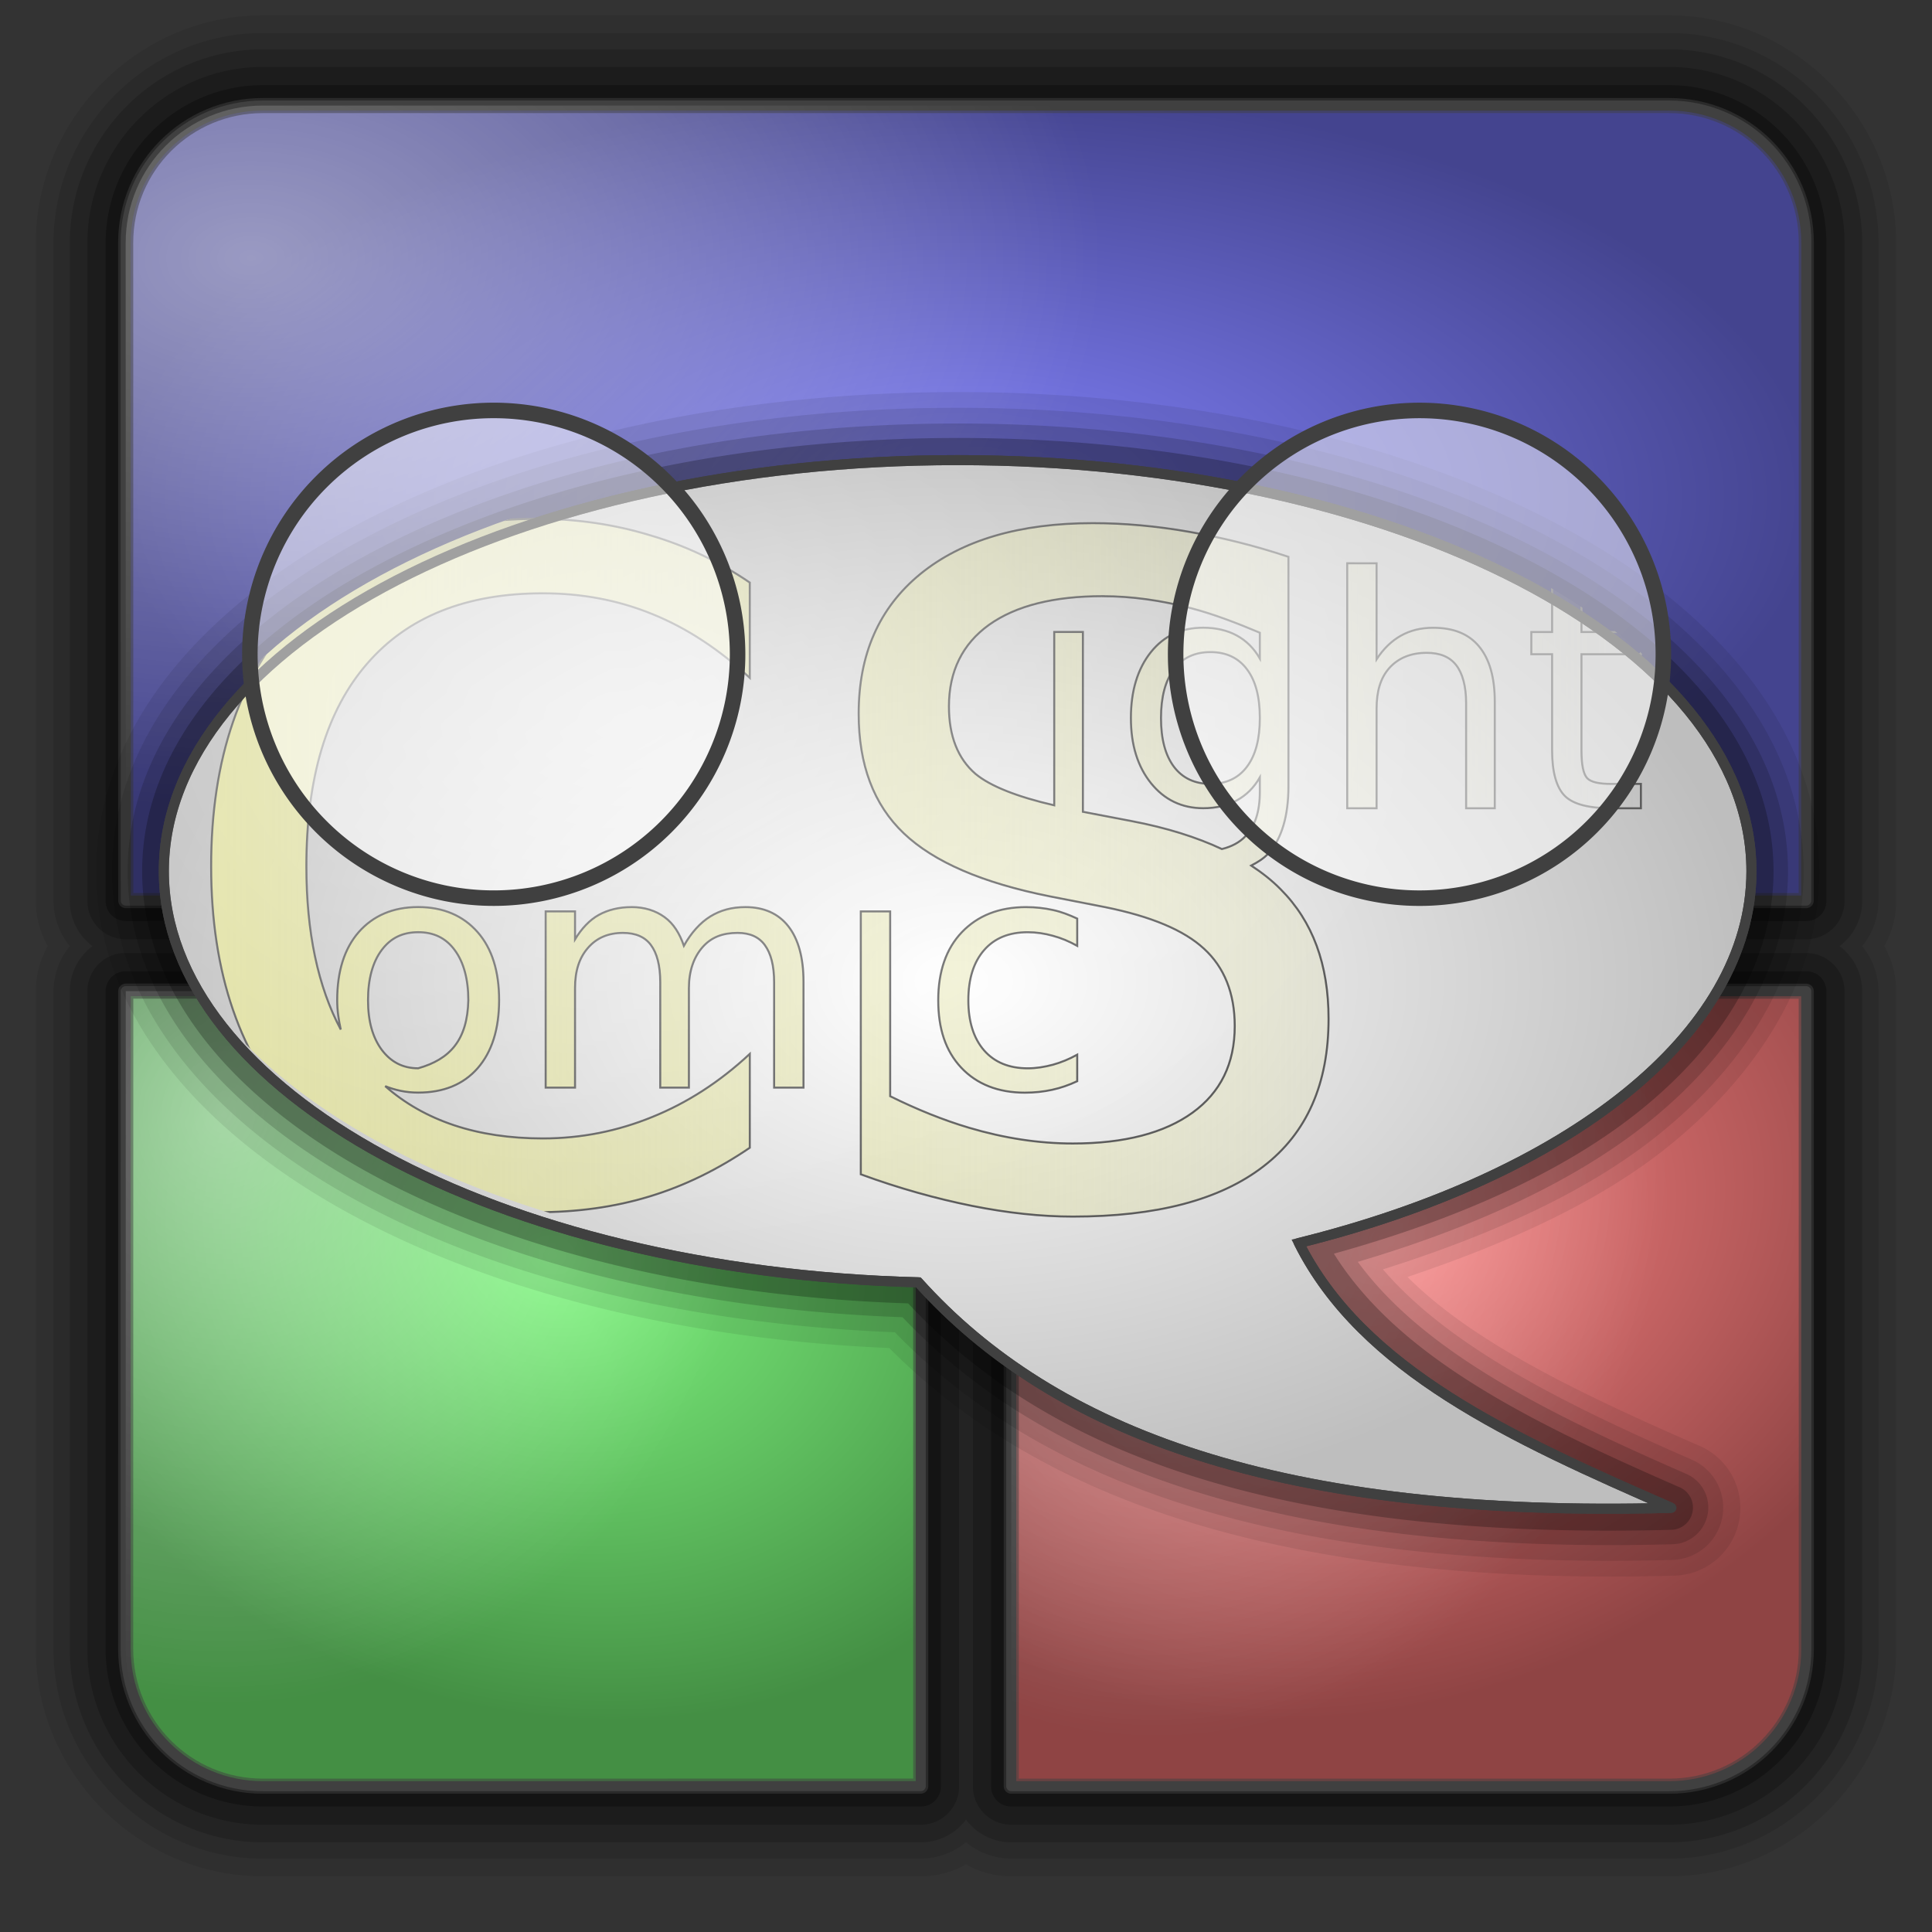 <?xml version="1.0" encoding="UTF-8" standalone="no"?>
<!-- Created with Inkscape (http://www.inkscape.org/) -->

<svg
   xmlns:dc="http://purl.org/dc/elements/1.1/"
   xmlns:cc="http://creativecommons.org/ns#"
   xmlns:rdf="http://www.w3.org/1999/02/22-rdf-syntax-ns#"
   xmlns:svg="http://www.w3.org/2000/svg"
   xmlns="http://www.w3.org/2000/svg"
   xmlns:xlink="http://www.w3.org/1999/xlink"
   xmlns:sodipodi="http://sodipodi.sourceforge.net/DTD/sodipodi-0.dtd"
   xmlns:inkscape="http://www.inkscape.org/namespaces/inkscape"
   width="96"
   height="96"
   id="svg2"
   version="1.1"
   inkscape:version="0.48.4 r9939"
   sodipodi:docname="eyes-background.svg">
  <rect width="100%" height="100%" fill="#333333" stroke="none"/>
  <defs
     id="defs4">
    <radialGradient
       inkscape:collect="always"
       xlink:href="#linearGradient4388"
       id="radialGradient4394"
       cx="26.976"
       cy="1019.742"
       fx="26.976"
       fy="1019.742"
       r="20.253"
       gradientTransform="matrix(1.34,0.367,-0.296,1.082,293.143,-94.533)"
       gradientUnits="userSpaceOnUse" />
    <linearGradient
       id="linearGradient4388">
      <stop
         style="stop-color:#80f880;stop-opacity:1;"
         offset="0"
         id="stop4390" />
      <stop
         style="stop-color:#448f44;stop-opacity:1;"
         offset="1"
         id="stop4392" />
    </linearGradient>
    <radialGradient
       inkscape:collect="always"
       xlink:href="#linearGradient4396"
       id="radialGradient4402"
       cx="69.113"
       cy="1018.374"
       fx="69.113"
       fy="1018.374"
       r="20.253"
       gradientTransform="matrix(1.358,-0.566,0.429,1.028,-461.614,10.312)"
       gradientUnits="userSpaceOnUse" />
    <linearGradient
       id="linearGradient4396">
      <stop
         style="stop-color:#f88080;stop-opacity:1;"
         offset="0"
         id="stop4398" />
      <stop
         style="stop-color:#8f4444;stop-opacity:1;"
         offset="1"
         id="stop4400" />
    </linearGradient>
    <radialGradient
       inkscape:collect="always"
       xlink:href="#linearGradient4404"
       id="radialGradient4410"
       cx="48"
       cy="981.36"
       fx="48"
       fy="981.36"
       r="42.255"
       gradientTransform="matrix(1,0,0,0.479,-2.5201967e-6,511.003)"
       gradientUnits="userSpaceOnUse" />
    <linearGradient
       id="linearGradient4404">
      <stop
         style="stop-color:#8080f8;stop-opacity:1;"
         offset="0"
         id="stop4406" />
      <stop
         style="stop-color:#44448f;stop-opacity:1;"
         offset="1"
         id="stop4408" />
    </linearGradient>
    <radialGradient
       r="42.255"
       fy="955.911"
       fx="12.468"
       cy="955.911"
       cx="12.468"
       gradientTransform="matrix(1,0,0,0.647,2.8e-4,350.715)"
       gradientUnits="userSpaceOnUse"
       id="radialGradient4402-4"
       xlink:href="#linearGradient4221"
       inkscape:collect="always" />
    <linearGradient
       id="linearGradient4221">
      <stop
         style="stop-color:#ffffff;stop-opacity:0.919;"
         offset="0"
         id="stop4223" />
      <stop
         style="stop-color:#ffffff;stop-opacity:0;"
         offset="1"
         id="stop4225" />
    </linearGradient>
    <radialGradient
       r="20.253"
       fy="1012.969"
       fx="14.684"
       cy="1012.969"
       cx="14.684"
       gradientTransform="matrix(1.323,0,0,1.446,-8.279,-452.994)"
       gradientUnits="userSpaceOnUse"
       id="radialGradient4442"
       xlink:href="#linearGradient4221"
       inkscape:collect="always" />
    <radialGradient
       r="20.253"
       fy="1014.245"
       fx="59.261"
       cy="1014.245"
       cx="59.261"
       gradientTransform="matrix(1.253,0,0,1.446,-16.788,-453.185)"
       gradientUnits="userSpaceOnUse"
       id="radialGradient4476"
       xlink:href="#linearGradient4221"
       inkscape:collect="always" />
    <radialGradient
       inkscape:collect="always"
       xlink:href="#linearGradient4368"
       id="radialGradient4374"
       cx="47.584"
       cy="1005.277"
       fx="47.584"
       fy="1005.277"
       r="39.755"
       gradientTransform="matrix(1,0,0,0.663,-2.5201967e-6,338.61)"
       gradientUnits="userSpaceOnUse" />
    <linearGradient
       id="linearGradient4368">
      <stop
         style="stop-color:#ffffff;stop-opacity:1;"
         offset="0"
         id="stop4370" />
      <stop
         style="stop-color:#bebebe;stop-opacity:1;"
         offset="1"
         id="stop4372" />
    </linearGradient>
    <linearGradient
       inkscape:collect="always"
       xlink:href="#linearGradient4376-2"
       id="linearGradient4163"
       gradientUnits="userSpaceOnUse"
       x1="-65.969"
       y1="1117.737"
       x2="-3.594"
       y2="1117.737" />
    <linearGradient
       id="linearGradient4376-2">
      <stop
         style="stop-color:#e0e0a0;stop-opacity:1;"
         offset="0"
         id="stop4378-6" />
      <stop
         style="stop-color:#e0e0a0;stop-opacity:0;"
         offset="1"
         id="stop4380-0" />
    </linearGradient>
    <clipPath
       clipPathUnits="userSpaceOnUse"
       id="clipPath4157">
      <path
         style="fill:#ffffff;stroke:#000000;stroke-width:0.548px;stroke-linecap:butt;stroke-linejoin:miter;stroke-opacity:1"
         d="m -33.529,1099.44 c -19.118,0 -34.618,8.014 -34.618,17.928 0,9.612 14.591,17.459 32.904,17.928 5.889,6.548 15.782,10.298 32.841,9.836 -6.996,-3.053 -13.47,-6.011 -16.246,-11.55 11.663,-2.887 19.736,-9.066 19.736,-16.214 0,-9.913 -15.5,-17.928 -34.618,-17.928 z"
         id="path4159"
         inkscape:connector-curvature="0" />
    </clipPath>
    <linearGradient
       inkscape:collect="always"
       xlink:href="#linearGradient4376-2"
       id="linearGradient4161"
       gradientUnits="userSpaceOnUse"
       x1="-65.969"
       y1="1117.737"
       x2="-3.594"
       y2="1117.737" />
    <radialGradient
       inkscape:collect="always"
       xlink:href="#linearGradient4221"
       id="radialGradient4497"
       gradientUnits="userSpaceOnUse"
       gradientTransform="matrix(1,0,0,0.663,-3.655202e-4,338.61)"
       cx="30.967"
       cy="985.817"
       fx="30.967"
       fy="985.817"
       r="39.755" />
  </defs>
  <sodipodi:namedview
     id="base"
     pagecolor="#ffffff"
     bordercolor="#666666"
     borderopacity="1.0"
     inkscape:pageopacity="0.0"
     inkscape:pageshadow="2"
     inkscape:zoom="5.6"
     inkscape:cx="48.302471"
     inkscape:cy="45.352169"
     inkscape:document-units="px"
     inkscape:current-layer="layer1"
     showgrid="false"
     inkscape:window-width="1150"
     inkscape:window-height="781"
     inkscape:window-x="573"
     inkscape:window-y="262"
     inkscape:window-maximized="0" />
  <g
     inkscape:label="Layer 1"
     inkscape:groupmode="layer"
     id="layer1"
     transform="translate(0,-956.362)">
    <g
       id="g4331"
       transform="translate(-100,0)">
      <path
         transform="translate(100,0)"
         d="m 13.062,957.125 c -6.198,0 -11.281,5.139 -11.281,11.312 l 0,32.688 a 4.474,4.474 0 0 0 0.594,2.25 4.474,4.474 0 0 0 -0.594,2.25 l 0,32.688 c 0,6.174 5.108,11.281 11.281,11.281 l 32.688,0 A 4.474,4.474 0 0 0 48,1049 a 4.474,4.474 0 0 0 2.25,0.594 l 32.688,0 c 6.174,0 11.281,-5.108 11.281,-11.281 l 0,-32.688 a 4.474,4.474 0 0 0 -0.594,-2.25 4.474,4.474 0 0 0 0.594,-2.25 l 0,-32.688 c 0,-6.174 -5.083,-11.312 -11.281,-11.312 l -69.875,0 z"
         id="path4302"
         style="opacity:0.08;fill:#000000;fill-opacity:1;stroke:none"
         inkscape:original="M 13.0625 961.59375 C 9.28479 961.59375 6.25 964.66 6.25 968.4375 L 6.25 1001.125 L 89.75 1001.125 L 89.75 968.4375 C 89.75 964.66 86.71496 961.59375 82.9375 961.59375 L 13.0625 961.59375 z M 6.25 1005.625 L 6.25 1038.3125 C 6.25 1042.09 9.28503 1045.125 13.0625 1045.125 L 45.75 1045.125 L 45.75 1005.625 L 6.25 1005.625 z M 50.25 1005.625 L 50.25 1045.125 L 82.9375 1045.125 C 86.71521 1045.125 89.75 1042.09 89.75 1038.3125 L 89.75 1005.625 L 50.25 1005.625 z "
         inkscape:radius="4.473701"
         sodipodi:type="inkscape:offset" />
      <path
         transform="translate(100,0)"
         d="m 13.062,958 c -5.72,0 -10.406,4.738 -10.406,10.438 l 0,32.688 a 3.59,3.59 0 0 0 0.812,2.25 3.59,3.59 0 0 0 -0.812,2.25 l 0,32.688 c 0,5.7 4.706,10.406 10.406,10.406 l 32.688,0 a 3.59,3.59 0 0 0 2.25,-0.813 3.59,3.59 0 0 0 2.25,0.813 l 32.688,0 c 5.7,0 10.406,-4.706 10.406,-10.406 l 0,-32.688 a 3.59,3.59 0 0 0 -0.812,-2.25 3.59,3.59 0 0 0 0.812,-2.25 l 0,-32.688 C 93.344,962.737 88.657,958 82.938,958 l -69.875,0 z"
         id="path4293"
         style="opacity:0.1;fill:#000000;fill-opacity:1;stroke:none"
         inkscape:original="M 13.0625 961.59375 C 9.28479 961.59375 6.25 964.66 6.25 968.4375 L 6.25 1001.125 L 89.75 1001.125 L 89.75 968.4375 C 89.75 964.66 86.71496 961.59375 82.9375 961.59375 L 13.0625 961.59375 z M 6.25 1005.625 L 6.25 1038.3125 C 6.25 1042.09 9.28503 1045.125 13.0625 1045.125 L 45.75 1045.125 L 45.75 1005.625 L 6.25 1005.625 z M 50.25 1005.625 L 50.25 1045.125 L 82.9375 1045.125 C 86.71521 1045.125 89.75 1042.09 89.75 1038.3125 L 89.75 1005.625 L 50.25 1005.625 z "
         inkscape:radius="3.5894198"
         sodipodi:type="inkscape:offset" />
      <path
         transform="translate(100,0)"
         d="m 13.062,958.812 c -5.29,0 -9.594,4.351 -9.594,9.625 l 0,32.688 a 2.795,2.795 0 0 0 1.125,2.25 2.795,2.795 0 0 0 -1.125,2.25 l 0,32.688 c 0,5.274 4.319,9.594 9.594,9.594 l 32.688,0 a 2.795,2.795 0 0 0 2.25,-1.125 2.795,2.795 0 0 0 2.25,1.125 l 32.688,0 c 5.274,0 9.594,-4.319 9.594,-9.594 l 0,-32.688 a 2.795,2.795 0 0 0 -1.125,-2.25 2.795,2.795 0 0 0 1.125,-2.25 l 0,-32.688 c 0,-5.274 -4.304,-9.625 -9.594,-9.625 l -69.875,0 z m 34.875,45.094 0.094,0 a 2.795,2.795 0 0 0 -0.031,0.063 2.795,2.795 0 0 0 -0.062,-0.063 z"
         id="path4284"
         style="opacity:0.16;fill:#000000;fill-opacity:1;stroke:none"
         inkscape:original="M 13.0625 961.59375 C 9.28479 961.59375 6.25 964.66 6.25 968.4375 L 6.25 1001.125 L 89.75 1001.125 L 89.75 968.4375 C 89.75 964.66 86.71496 961.59375 82.9375 961.59375 L 13.0625 961.59375 z M 6.25 1005.625 L 6.25 1038.3125 C 6.25 1042.09 9.28503 1045.125 13.0625 1045.125 L 45.75 1045.125 L 45.75 1005.625 L 6.25 1005.625 z M 50.25 1005.625 L 50.25 1045.125 L 82.9375 1045.125 C 86.71521 1045.125 89.75 1042.09 89.75 1038.3125 L 89.75 1005.625 L 50.25 1005.625 z "
         inkscape:radius="2.7945752"
         sodipodi:type="inkscape:offset" />
      <path
         transform="translate(100,0)"
         d="m 13.062,959.688 c -4.807,0 -8.719,3.954 -8.719,8.75 l 0,32.688 a 1.902,1.902 0 0 0 1.906,1.906 l 83.5,0 a 1.902,1.902 0 0 0 1.906,-1.906 l 0,-32.688 c 0,-4.796 -3.912,-8.75 -8.719,-8.75 l -69.875,0 z m -7,44.031 a 1.902,1.902 0 0 0 -1.719,1.906 l 0,32.688 c 0,4.796 3.922,8.719 8.719,8.719 l 32.688,0 a 1.902,1.902 0 0 0 1.906,-1.906 l 0,-39.5 A 1.902,1.902 0 0 0 45.75,1003.719 l -39.5,0 a 1.902,1.902 0 0 0 -0.188,0 z m 44,0 a 1.902,1.902 0 0 0 -1.719,1.906 l 0,39.5 a 1.902,1.902 0 0 0 1.906,1.906 l 32.688,0 c 4.797,0 8.719,-3.922 8.719,-8.719 l 0,-32.688 A 1.902,1.902 0 0 0 89.75,1003.719 l -39.5,0 a 1.902,1.902 0 0 0 -0.188,0 z"
         id="path4320"
         style="opacity:0.2;fill:#000000;fill-opacity:1;stroke:none"
         inkscape:original="M 13.0625 961.59375 C 9.28479 961.59375 6.25 964.66 6.25 968.4375 L 6.25 1001.125 L 89.75 1001.125 L 89.75 968.4375 C 89.75 964.66 86.71496 961.59375 82.9375 961.59375 L 13.0625 961.59375 z M 6.25 1005.625 L 6.25 1038.3125 C 6.25 1042.09 9.28503 1045.125 13.0625 1045.125 L 45.75 1045.125 L 45.75 1005.625 L 6.25 1005.625 z M 50.25 1005.625 L 50.25 1045.125 L 82.9375 1045.125 C 86.71521 1045.125 89.75 1042.09 89.75 1038.3125 L 89.75 1005.625 L 50.25 1005.625 z "
         inkscape:radius="1.9021893"
         sodipodi:type="inkscape:offset" />
      <path
         d="m 13.062,960.594 c -4.312,0 -7.812,3.537 -7.812,7.844 l 0,32.688 a 0.988,0.988 0 0 0 1,1 l 83.5,0 a 0.988,0.988 0 0 0 1,-1 l 0,-32.688 c 0,-4.307 -3.501,-7.844 -7.812,-7.844 l -69.875,0 z M 6.25,1004.625 a 0.988,0.988 0 0 0 -1,1 l 0,32.688 c 0,4.306 3.506,7.812 7.812,7.812 l 32.688,0 a 0.988,0.988 0 0 0 1,-1 l 0,-39.5 a 0.988,0.988 0 0 0 -1,-1 l -39.5,0 z m 44,0 a 0.988,0.988 0 0 0 -1,1 l 0,39.5 a 0.988,0.988 0 0 0 1,1 l 32.688,0 c 4.307,0 7.812,-3.506 7.812,-7.812 l 0,-32.688 a 0.988,0.988 0 0 0 -1,-1 l -39.5,0 z"
         id="path4329"
         style="opacity:0.3;fill:#000000;fill-opacity:1;stroke:none"
         inkscape:original="M 13.0625 961.59375 C 9.28479 961.59375 6.25 964.66 6.25 968.4375 L 6.25 1001.125 L 89.75 1001.125 L 89.75 968.4375 C 89.75 964.66 86.71496 961.59375 82.9375 961.59375 L 13.0625 961.59375 z M 6.25 1005.625 L 6.25 1038.3125 C 6.25 1042.09 9.28503 1045.125 13.0625 1045.125 L 45.75 1045.125 L 45.75 1005.625 L 6.25 1005.625 z M 50.25 1005.625 L 50.25 1045.125 L 82.9375 1045.125 C 86.71521 1045.125 89.75 1042.09 89.75 1038.3125 L 89.75 1005.625 L 50.25 1005.625 z "
         inkscape:radius="0.9877063"
         sodipodi:type="inkscape:offset"
         transform="translate(100,0)" />
    </g>
    <path
       id="rect4007"
       style="fill:url(#radialGradient4394);fill-opacity:1;stroke:#404040;stroke-width:0.5;stroke-linecap:round;stroke-linejoin:round;stroke-miterlimit:4;stroke-opacity:1;stroke-dasharray:none"
       d="m 13.064,1045.117 c -3.777,0 -6.819,-3.041 -6.819,-6.819 l 0.004,-32.687 39.502,0 0,39.502 z"
       inkscape:connector-curvature="0"
       sodipodi:nodetypes="cccccc" />
    <path
       id="rect4007-8"
       style="fill:url(#radialGradient4402);fill-opacity:1;stroke:#404040;stroke-width:0.5;stroke-linecap:round;stroke-linejoin:round;stroke-miterlimit:4;stroke-opacity:1;stroke-dasharray:none"
       d="m 50.249,1045.117 0,-39.502 39.502,0 0.004,32.683 c 0,3.777 -3.041,6.819 -6.819,6.819 z"
       inkscape:connector-curvature="0"
       sodipodi:nodetypes="cccccc" />
    <path
       id="rect4007-8-6"
       style="fill:url(#radialGradient4410);fill-opacity:1;stroke:#404040;stroke-width:0.5;stroke-linecap:round;stroke-linejoin:round;stroke-miterlimit:4;stroke-opacity:1;stroke-dasharray:none"
       d="m 89.75,1001.112 -83.5,0 -0.005,-32.686 c 0,-3.777 3.041,-6.819 6.819,-6.819 l 69.872,0 c 3.777,0 6.819,3.041 6.819,6.819 z"
       inkscape:connector-curvature="0"
       sodipodi:nodetypes="ccccccc" />
    <g
       transform="translate(-2.5201967e-6,0)"
       style="font-size:40px;font-style:normal;font-weight:normal;line-height:125%;letter-spacing:0px;word-spacing:0px;fill:#000000;fill-opacity:1;stroke:none;font-family:Sans"
       id="text4124-60-5" />
    <g
       transform="translate(-2.5201967e-6,0)"
       style="font-size:14.06px;font-style:normal;font-weight:normal;line-height:125%;letter-spacing:0px;word-spacing:0px;fill:#000000;fill-opacity:1;stroke:none;font-family:Sans"
       id="text4128-1-4" />
    <g
       transform="translate(-2.5201967e-6,0)"
       style="font-size:40px;font-style:normal;font-weight:normal;line-height:125%;letter-spacing:0px;word-spacing:0px;fill:#000000;fill-opacity:1;stroke:none;font-family:Sans"
       id="text4124-6-4-2" />
    <g
       transform="translate(-2.5201967e-6,0)"
       style="font-size:40px;font-style:normal;font-weight:normal;line-height:125%;letter-spacing:0px;word-spacing:0px;fill:#000000;fill-opacity:1;stroke:none;font-family:Sans"
       id="text4124-60-7" />
    <g
       transform="translate(-2.5201967e-6,0)"
       style="font-size:14.06px;font-style:normal;font-weight:normal;line-height:125%;letter-spacing:0px;word-spacing:0px;fill:#000000;fill-opacity:1;stroke:none;font-family:Sans"
       id="text4128-1-2" />
    <g
       transform="translate(-2.5201967e-6,0)"
       style="font-size:40px;font-style:normal;font-weight:normal;line-height:125%;letter-spacing:0px;word-spacing:0px;fill:#000000;fill-opacity:1;stroke:none;font-family:Sans"
       id="text4124-6-4-1" />
    <path
       id="rect4007-8-6-6"
       style="opacity:0.5;fill:url(#radialGradient4402-4);fill-opacity:1;stroke:#404040;stroke-width:0.75;stroke-linejoin:round;stroke-miterlimit:4;stroke-opacity:1;stroke-dasharray:none"
       d="m 89.75,1001.112 -83.5,0 -0.005,-32.686 c 0,-3.777 3.041,-6.819 6.819,-6.819 l 69.872,0 c 3.777,0 6.819,3.041 6.819,6.819 z"
       inkscape:connector-curvature="0"
       sodipodi:nodetypes="ccccccc" />
    <path
       id="rect4007-0"
       style="opacity:0.5;fill:url(#radialGradient4442);fill-opacity:1;stroke:#404040;stroke-width:0.75;stroke-linecap:round;stroke-linejoin:round;stroke-miterlimit:4;stroke-opacity:1;stroke-dasharray:none"
       d="m 13.064,1045.117 c -3.777,0 -6.819,-3.041 -6.819,-6.819 l 0.004,-32.687 39.502,0 0,39.502 z"
       inkscape:connector-curvature="0"
       sodipodi:nodetypes="cccccc" />
    <path
       id="rect4007-8-5"
       style="opacity:0.5;fill:url(#radialGradient4476);fill-opacity:1;stroke:#404040;stroke-width:0.75;stroke-linecap:round;stroke-linejoin:round;stroke-miterlimit:4;stroke-opacity:1;stroke-dasharray:none"
       d="m 50.249,1045.117 0,-39.502 39.502,0 0.004,32.683 c 0,3.777 -3.041,6.819 -6.819,6.819 z"
       inkscape:connector-curvature="0"
       sodipodi:nodetypes="cccccc" />
    <g
       id="g4338"
       transform="translate(111.75,0)">
      <path
         transform="translate(-111.75,0)"
         d="m 47.594,975.844 c -11.362,0 -21.68,2.356 -29.438,6.375 -7.757,4.019 -13.375,10.037 -13.375,17.438 0,7.176 5.316,13.064 12.688,17.063 7.06,3.829 16.379,6.185 26.719,6.625 7.628,7.691 19.87,11.829 38.969,11.312 a 3.364,3.364 0 0 0 1.25,-6.469 c -6.07,-2.649 -11.256,-5.161 -14.469,-8.375 4.979,-1.675 9.513,-3.715 12.938,-6.469 4.484,-3.606 7.531,-8.347 7.531,-13.688 0,-7.4 -5.618,-13.418 -13.375,-17.438 -7.757,-4.019 -18.075,-6.375 -29.438,-6.375 z"
         id="path4333"
         style="opacity:0.08;fill:#000000;fill-opacity:1;stroke:none"
         inkscape:original="M 47.59375 979.21875 C 25.810645 979.21875 8.15625 988.36099 8.15625 999.65625 C 8.15625 1010.6079 24.759322 1019.529 45.625 1020.0625 C 52.335068 1027.5231 63.62605 1031.8073 83.0625 1031.2812 C 75.091203 1027.8024 67.693952 1024.4365 64.53125 1018.125 C 77.820064 1014.8355 87.03125 1007.8007 87.03125 999.65625 C 87.03125 988.36099 69.376855 979.21875 47.59375 979.21875 z "
         inkscape:radius="3.36408"
         sodipodi:type="inkscape:offset" />
      <path
         transform="translate(-111.75,0)"
         d="m 47.594,976.625 c -11.255,0 -21.477,2.335 -29.094,6.281 -7.616,3.946 -12.938,9.748 -12.938,16.75 0,6.79 5.018,12.484 12.25,16.406 6.981,3.786 16.319,6.091 26.656,6.5 7.421,7.668 19.458,11.832 38.656,11.312 a 2.6,2.6 0 0 0 0.969,-4.969 c -6.568,-2.866 -12.121,-5.676 -15.375,-9.469 5.327,-1.686 10.132,-3.828 13.688,-6.688 4.366,-3.511 7.219,-8.041 7.219,-13.094 0,-7.002 -5.321,-12.804 -12.938,-16.75 C 69.071,978.96 58.849,976.625 47.594,976.625 z"
         id="path4317"
         style="opacity:0.1;fill:#000000;fill-opacity:1;stroke:none"
         inkscape:original="M 47.59375 979.21875 C 25.810645 979.21875 8.15625 988.36099 8.15625 999.65625 C 8.15625 1010.6079 24.759322 1019.529 45.625 1020.0625 C 52.335068 1027.5231 63.62605 1031.8073 83.0625 1031.2812 C 75.091203 1027.8024 67.693952 1024.4365 64.53125 1018.125 C 77.820064 1014.8355 87.03125 1007.8007 87.03125 999.65625 C 87.03125 988.36099 69.376855 979.21875 47.59375 979.21875 z "
         inkscape:radius="2.5996876"
         sodipodi:type="inkscape:offset" />
      <path
         transform="translate(-111.75,0)"
         d="m 47.594,977.406 c -11.147,0 -21.245,2.316 -28.719,6.188 -7.473,3.872 -12.531,9.464 -12.531,16.062 0,6.398 4.753,11.873 11.844,15.719 6.921,3.754 16.283,6.072 26.656,6.438 7.213,7.602 19.029,11.802 38.281,11.281 a 1.825,1.825 0 0 0 0.656,-3.5 c -7.027,-3.067 -13.051,-6.08 -16.312,-10.531 5.702,-1.687 10.753,-3.974 14.438,-6.938 4.246,-3.415 6.938,-7.709 6.938,-12.469 0,-6.598 -5.058,-12.191 -12.531,-16.062 -7.473,-3.872 -17.572,-6.188 -28.719,-6.188 z"
         id="path4301"
         style="opacity:0.16;fill:#000000;fill-opacity:1;stroke:none"
         inkscape:original="M 47.59375 979.21875 C 25.810645 979.21875 8.15625 988.36099 8.15625 999.65625 C 8.15625 1010.6079 24.759322 1019.529 45.625 1020.0625 C 52.335068 1027.5231 63.62605 1031.8073 83.0625 1031.2812 C 75.091203 1027.8024 67.693952 1024.4365 64.53125 1018.125 C 77.820064 1014.8355 87.03125 1007.8007 87.03125 999.65625 C 87.03125 988.36099 69.376855 979.21875 47.59375 979.21875 z "
         inkscape:radius="1.824658"
         sodipodi:type="inkscape:offset" />
      <path
         transform="translate(-111.75,0)"
         d="m 47.594,978.125 c -11.046,0 -21.066,2.291 -28.406,6.094 -7.34,3.803 -12.125,9.215 -12.125,15.438 0,6.033 4.509,11.319 11.469,15.094 6.854,3.718 16.204,6.045 26.594,6.375 7.014,7.559 18.633,11.773 37.969,11.25 A 1.104,1.104 0 0 0 83.5,1030.281 c -7.446,-3.249 -13.991,-6.461 -17.219,-11.625 6.067,-1.679 11.386,-4.037 15.188,-7.094 4.135,-3.325 6.656,-7.418 6.656,-11.906 0,-6.223 -4.785,-11.634 -12.125,-15.438 -7.34,-3.803 -17.36,-6.094 -28.406,-6.094 z"
         id="path4292"
         style="opacity:0.24;fill:#000000;fill-opacity:1;stroke:none"
         inkscape:original="M 47.59375 979.21875 C 25.810645 979.21875 8.15625 988.36099 8.15625 999.65625 C 8.15625 1010.6079 24.759322 1019.529 45.625 1020.0625 C 52.335068 1027.5231 63.62605 1031.8073 83.0625 1031.2812 C 75.091203 1027.8024 67.693952 1024.4365 64.53125 1018.125 C 77.820064 1014.8355 87.03125 1007.8007 87.03125 999.65625 C 87.03125 988.36099 69.376855 979.21875 47.59375 979.21875 z "
         inkscape:radius="1.1035534"
         sodipodi:type="inkscape:offset" />
    </g>
    <path
       inkscape:connector-curvature="0"
       id="path4441-3"
       d="m 47.584,979.225 c -21.783,0 -39.443,9.132 -39.443,20.427 0,10.952 16.625,19.893 37.491,20.427 6.71,7.461 17.982,11.733 37.419,11.207 -7.971,-3.479 -15.348,-6.848 -18.51,-13.16 13.289,-3.289 22.487,-10.33 22.487,-18.474 0,-11.295 -17.66,-20.427 -39.443,-20.427 z"
       style="fill:url(#radialGradient4374);fill-opacity:1;stroke:#404040;stroke-width:0.5;stroke-linecap:butt;stroke-linejoin:miter;stroke-miterlimit:4;stroke-opacity:1;stroke-dasharray:none" />
    <g
       style="font-size:14.06px;font-style:normal;font-weight:normal;line-height:125%;letter-spacing:0px;word-spacing:0px;fill:url(#linearGradient4163);fill-opacity:1;stroke:#5c5c5c;stroke-width:0.088;stroke-miterlimit:4;stroke-opacity:1;stroke-dasharray:none;font-family:Sans"
       id="text4128-4-8-3"
       transform="matrix(1.139,0,0,1.139,85.629,-273.625)"
       clip-path="url(#clipPath4157)">
      <path
         d="m -51.75,146.156 c -4.414,1e-4 -7.867,1.354 -10.406,4.062 -2.539,2.695 -3.813,6.406 -3.812,11.094 -3e-6,4.674 1.273,8.354 3.812,11.062 2.539,2.695 5.992,4.031 10.406,4.031 1.719,0 3.37,-0.219 4.906,-0.688 1.549,-0.469 2.995,-1.188 4.375,-2.125 l 0,-4.094 c -1.328,1.237 -2.74,2.138 -4.25,2.75 -1.497,0.612 -3.089,0.938 -4.781,0.938 -2.87,0 -5.163,-0.776 -6.875,-2.281 0.426,0.171 0.897,0.281 1.438,0.281 1.098,0 1.967,-0.349 2.594,-1.062 0.627,-0.719 0.937,-1.71 0.938,-2.969 -8e-6,-1.263 -0.31,-2.255 -0.938,-2.969 -0.627,-0.714 -1.495,-1.094 -2.594,-1.094 -1.103,0 -1.967,0.38 -2.594,1.094 -0.622,0.714 -0.938,1.706 -0.938,2.969 0,0.472 0.069,0.885 0.156,1.281 -0.996,-1.87 -1.5,-4.244 -1.5,-7.125 -7e-6,-3.854 0.885,-6.812 2.656,-8.844 1.771,-2.044 4.323,-3.062 7.656,-3.062 1.693,0 3.284,0.294 4.781,0.906 1.51,0.612 2.922,1.544 4.25,2.781 l 0,-4.156 c -1.354,-0.924 -2.794,-1.607 -4.344,-2.062 -1.536,-0.469 -3.193,-0.719 -4.938,-0.719 z m 24.25,0.188 c -3.19,1e-4 -5.708,0.734 -7.531,2.219 -1.81,1.484 -2.688,3.516 -2.688,6.094 -2e-6,2.227 0.654,3.969 1.969,5.219 1.315,1.25 3.432,2.164 6.375,2.75 l 2.406,0.469 c 2.005,0.404 3.44,1.005 4.312,1.812 0.885,0.807 1.344,1.943 1.344,3.375 -1.9e-5,1.641 -0.62,2.896 -1.844,3.781 -1.224,0.885 -2.966,1.344 -5.219,1.344 -1.484,0 -2.995,-0.232 -4.531,-0.688 -1.131,-0.336 -2.271,-0.799 -3.438,-1.375 l 0,-8.062 -1.281,0 0,11.469 c 1.667,0.612 3.294,1.062 4.844,1.375 1.562,0.312 3.026,0.469 4.406,0.469 3.659,0 6.424,-0.729 8.312,-2.188 1.901,-1.458 2.844,-3.612 2.844,-6.438 -2.3e-5,-2.37 -0.688,-4.25 -2.094,-5.656 -0.372,-0.379 -0.799,-0.714 -1.281,-1.031 0.283,-0.147 0.544,-0.304 0.75,-0.531 0.581,-0.636 0.875,-1.629 0.875,-2.938 l 0,-10 c -1.484,-0.495 -2.924,-0.846 -4.344,-1.094 -1.419,-0.247 -2.82,-0.375 -4.188,-0.375 z m 11.094,1.75 0,10.688 1.281,0 0,-4.344 c -3e-6,-0.751 0.169,-1.346 0.562,-1.781 0.394,-0.435 0.943,-0.656 1.625,-0.656 0.568,0 0.997,0.17 1.281,0.531 0.284,0.361 0.437,0.929 0.438,1.656 l 0,4.594 1.25,0 0,-4.656 c -7.7e-6,-1.062 -0.234,-1.862 -0.688,-2.406 -0.453,-0.549 -1.117,-0.812 -2,-0.812 -0.535,0 -0.994,0.115 -1.406,0.344 -0.407,0.229 -0.76,0.569 -1.062,1.031 l 0,-4.188 z m 8.938,0.812 0,2.188 -0.906,0 0,0.969 0.906,0 0,4.188 c -1.3e-6,0.961 0.192,1.634 0.562,2 0.371,0.362 1.056,0.531 2.031,0.531 l 1.281,0 0,-1.062 -1.281,0 c -0.526,0 -0.889,-0.071 -1.062,-0.25 -0.169,-0.178 -0.25,-0.592 -0.25,-1.219 l 0,-4.188 2.594,0 0,-0.969 -2.594,0 0,-2.188 z m -19.594,0.625 c 1.237,1e-4 2.547,0.18 3.875,0.531 0.949,0.251 1.934,0.625 2.969,1.062 l 0,1.125 c -0.261,-0.453 -0.593,-0.776 -1,-1 -0.407,-0.224 -0.901,-0.344 -1.469,-0.344 -0.943,0 -1.705,0.344 -2.281,1.062 -0.577,0.719 -0.875,1.685 -0.875,2.875 -1e-6,1.185 0.298,2.125 0.875,2.844 0.577,0.719 1.338,1.094 2.281,1.094 0.568,0 1.061,-0.119 1.469,-0.344 0.407,-0.224 0.739,-0.547 1,-1 l 0,0.625 c -6e-6,0.874 -0.213,1.507 -0.625,1.938 -0.257,0.272 -0.611,0.461 -1.031,0.562 -1.106,-0.518 -2.418,-0.93 -3.938,-1.219 l -2.125,-0.406 0,-7.844 -1.25,0 0,7.562 c -1.611,-0.371 -2.786,-0.832 -3.438,-1.375 -0.768,-0.664 -1.156,-1.648 -1.156,-2.938 -7e-6,-1.536 0.591,-2.729 1.75,-3.562 1.172,-0.833 2.82,-1.25 4.969,-1.25 z m 4.688,2.438 c 0.682,0 1.218,0.246 1.594,0.75 0.38,0.503 0.562,1.21 0.562,2.125 -6e-6,0.911 -0.183,1.622 -0.562,2.125 -0.375,0.503 -0.912,0.75 -1.594,0.75 -0.677,0 -1.214,-0.247 -1.594,-0.75 -0.375,-0.503 -0.563,-1.214 -0.562,-2.125 -2e-6,-0.915 0.187,-1.622 0.562,-2.125 0.38,-0.503 0.916,-0.75 1.594,-0.75 z m -25.25,11.125 c -0.554,0 -1.035,0.12 -1.438,0.344 -0.403,0.224 -0.743,0.591 -1.031,1.062 l 0,-1.219 -1.281,0 0,7.688 1.281,0 0,-4.344 c -2e-6,-0.746 0.183,-1.315 0.562,-1.75 0.38,-0.439 0.886,-0.656 1.531,-0.656 0.545,0 0.958,0.174 1.219,0.531 0.261,0.352 0.406,0.884 0.406,1.625 l 0,4.593 1.25,0 0,-4.343 c -8e-6,-0.751 0.214,-1.346 0.593,-1.781 0.38,-0.435 0.877,-0.625 1.531,-0.625 0.535,0 0.927,0.174 1.188,0.531 0.261,0.357 0.406,0.888 0.406,1.625 l 0,4.594 1.281,0 0,-4.625 c -1.3e-5,-1.034 -0.221,-1.848 -0.656,-2.406 -0.435,-0.563 -1.074,-0.844 -1.875,-0.844 -0.595,0 -1.092,0.136 -1.531,0.406 -0.439,0.27 -0.84,0.714 -1.156,1.281 -0.188,-0.54 -0.45,-0.966 -0.844,-1.25 -0.389,-0.284 -0.879,-0.438 -1.438,-0.438 z m 17.219,0 c -1.199,0 -2.121,0.375 -2.812,1.094 -0.687,0.719 -1.031,1.715 -1.031,2.969 -10e-7,1.236 0.318,2.21 1,2.938 0.682,0.728 1.623,1.094 2.781,1.094 0.426,0 0.812,-0.043 1.188,-0.125 0.38,-0.082 0.741,-0.21 1.094,-0.375 l 0,-1.156 c -0.357,0.197 -0.701,0.337 -1.062,0.438 -0.357,0.096 -0.728,0.156 -1.094,0.156 -0.819,0 -1.453,-0.264 -1.906,-0.781 -0.453,-0.522 -0.688,-1.249 -0.688,-2.188 -3e-6,-0.938 0.234,-1.67 0.688,-2.188 0.453,-0.522 1.087,-0.781 1.906,-0.781 0.366,0 0.737,0.056 1.094,0.156 0.362,0.096 0.706,0.241 1.062,0.438 l 0,-1.188 c -0.348,-0.16 -0.692,-0.297 -1.062,-0.375 -0.371,-0.083 -0.767,-0.125 -1.156,-0.125 z m -26.531,1.094 c 0.673,0 1.2,0.246 1.594,0.781 0.394,0.531 0.594,1.277 0.594,2.188 -0.04,1.731 -0.796,2.576 -2.188,2.969 -0.682,0 -1.2,-0.286 -1.594,-0.812 -0.389,-0.531 -0.594,-1.236 -0.594,-2.156 -2e-6,-0.92 0.2,-1.661 0.594,-2.188 0.394,-0.531 0.916,-0.781 1.594,-0.781 z"
         transform="translate(0,956.362)"
         id="path3279"
         inkscape:connector-curvature="0"
         sodipodi:nodetypes="ccscsccccscsccsscscscscccccccsscccccsscccccscccccccsccccssscsccscscccccccccscsccscsccccccccccsscscsscsccccccccsccscccscscssccccccscscsccccsccccccscccsscsssccccscscsccccssccccscs"
         style="fill:url(#linearGradient4161);fill-opacity:1;stroke:#5c5c5c;stroke-width:0.088;stroke-miterlimit:4;stroke-opacity:1;stroke-dasharray:none" />
    </g>
    <path
       inkscape:connector-curvature="0"
       id="path4441-3-3"
       d="m 47.584,979.225 c -21.783,0 -39.443,9.132 -39.443,20.427 0,10.952 16.625,19.893 37.491,20.427 6.71,7.461 17.982,11.733 37.419,11.207 -7.971,-3.479 -15.348,-6.848 -18.51,-13.16 13.289,-3.289 22.487,-10.33 22.487,-18.474 0,-11.295 -17.66,-20.427 -39.443,-20.427 z"
       style="opacity:0.5;fill:url(#radialGradient4497);fill-opacity:1;stroke:none" />
    <path
       inkscape:connector-curvature="0"
       id="path4441-3-1"
       d="m 47.584,979.225 c -21.783,0 -39.443,9.132 -39.443,20.427 0,10.952 16.625,19.893 37.491,20.427 6.71,7.461 17.982,11.733 37.419,11.207 -7.971,-3.479 -15.348,-6.848 -18.51,-13.16 13.289,-3.289 22.487,-10.33 22.487,-18.474 0,-11.295 -17.66,-20.427 -39.443,-20.427 z"
       style="fill:none;stroke:#404040;stroke-width:0.5;stroke-linecap:round;stroke-linejoin:round;stroke-miterlimit:4;stroke-opacity:1;stroke-dasharray:none" />
    <path
       sodipodi:type="arc"
       style="fill:#ffffff;fill-opacity:0.502;stroke:#404040;stroke-width:0.54;stroke-miterlimit:4;stroke-opacity:1;stroke-dasharray:none"
       id="path4522"
       sodipodi:cx="114.19775"
       sodipodi:cy="41.022449"
       sodipodi:rx="8.485281"
       sodipodi:ry="8.485281"
       d="m 122.683,41.022 a 8.485,8.485 0 1 1 -16.971,0 8.485,8.485 0 1 1 16.971,0 z"
       transform="matrix(1.428,0,0,1.428,-138.541,930.294)" />
    <path
       sodipodi:type="arc"
       style="fill:#ffffff;fill-opacity:0.502;stroke:#404040;stroke-width:0.54;stroke-miterlimit:4;stroke-opacity:1;stroke-dasharray:none"
       id="path4522-6"
       sodipodi:cx="114.19775"
       sodipodi:cy="41.022449"
       sodipodi:rx="8.485281"
       sodipodi:ry="8.485281"
       d="m 122.683,41.022 a 8.485,8.485 0 1 1 -16.971,0 8.485,8.485 0 1 1 16.971,0 z"
       transform="matrix(1.428,0,0,1.428,-92.54,930.295)" />
  </g>
</svg>
